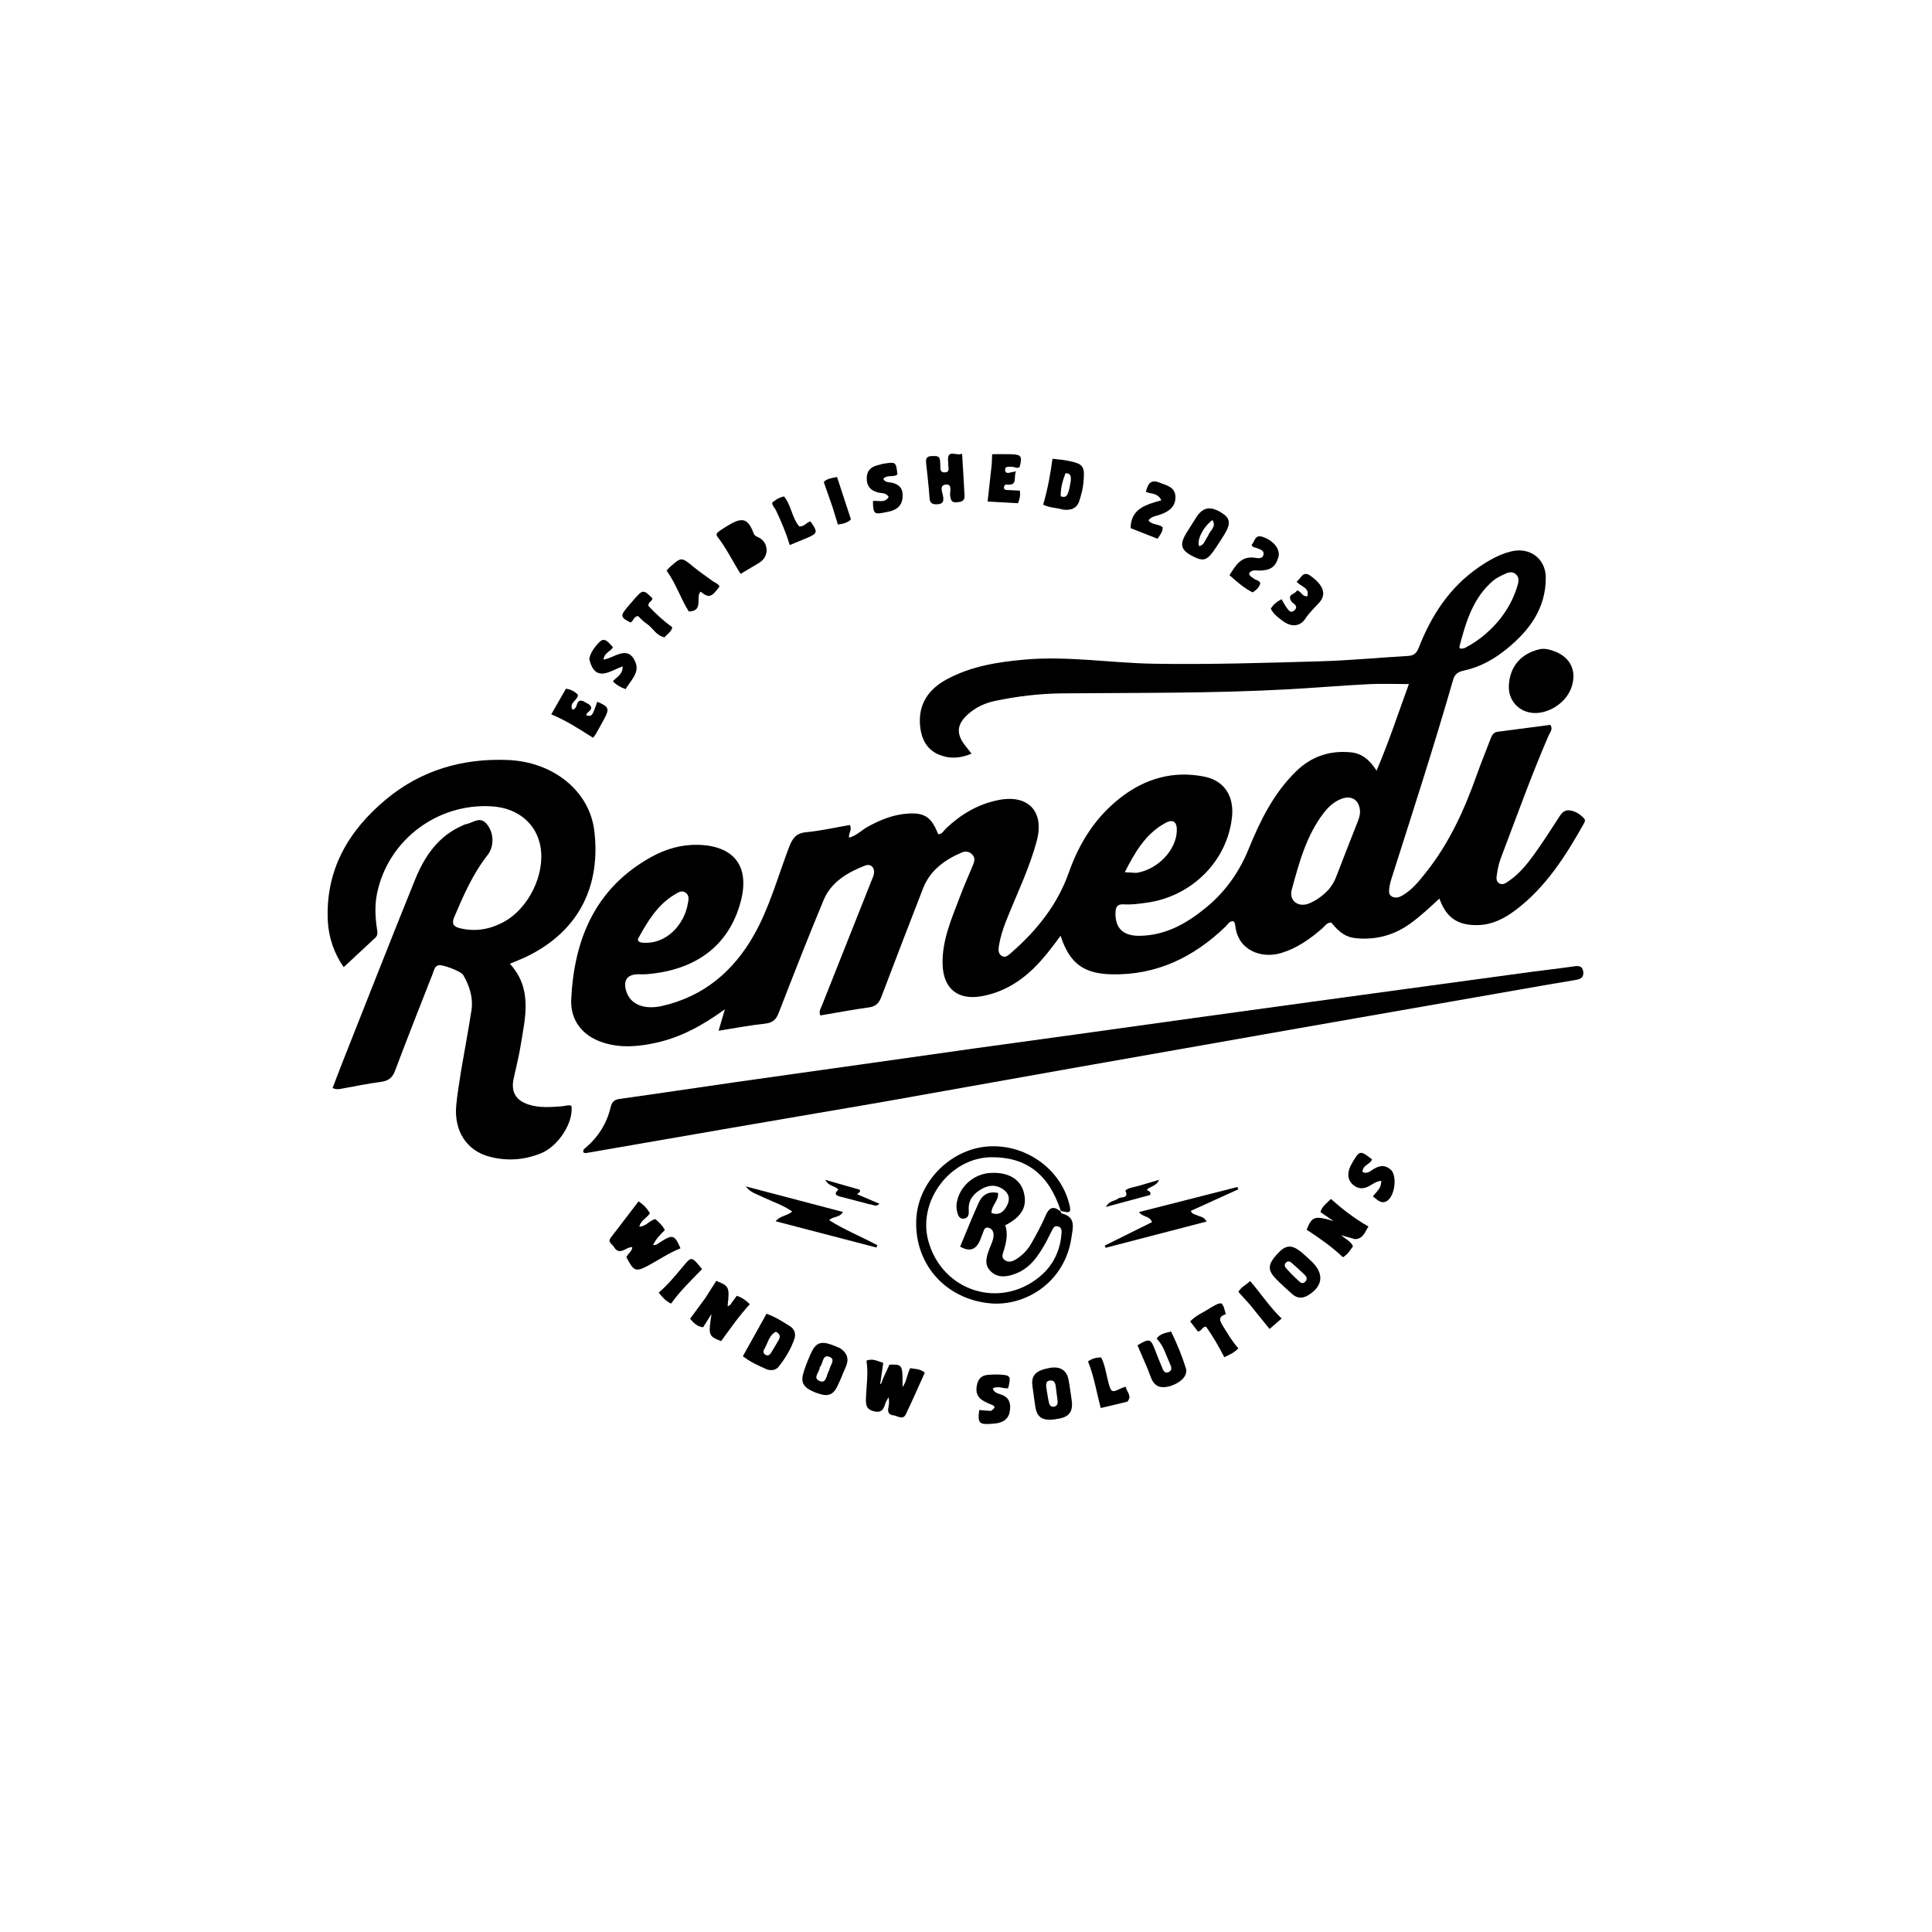 <svg version="1.1" id="Layer_1" xmlns="http://www.w3.org/2000/svg" xmlns:xlink="http://www.w3.org/1999/xlink" x="0px" y="0px"
	 width="100%" viewBox="0 0 1024 1024" enable-background="new 0 0 1024 1024" xml:space="preserve">
<path fill="#000000" opacity="1" stroke="none" 
	d="
M547.53,513.542 
	C539.641,521.104 530.811,526.102 520.298,528.005 
	C507.612,530.301 499.951,523.926 499.597,511.128 
	C499.24,498.195 504.458,486.797 508.831,475.151 
	C510.936,469.546 513.372,464.065 515.675,458.535 
	C516.473,456.618 517.024,454.774 515.356,452.971 
	C513.602,451.074 511.532,451.043 509.411,451.976 
	C500.474,455.908 492.913,461.405 489.226,470.892 
	C481.81,489.974 474.444,509.076 467.197,528.223 
	C465.968,531.469 464.38,533.417 460.663,533.93 
	C451.994,535.125 443.386,536.758 434.789,538.207 
	C433.851,535.989 434.99,534.582 435.568,533.123 
	C444.269,511.149 453.005,489.189 461.729,467.224 
	C462.22,465.987 462.813,464.767 463.115,463.482 
	C463.918,460.056 461.681,457.52 458.447,458.79 
	C449.15,462.441 440.514,467.473 436.488,477.149 
	C428.239,496.971 420.437,516.981 412.666,536.997 
	C411.27,540.592 409.393,542.122 405.494,542.542 
	C397.485,543.405 389.549,544.945 380.867,546.319 
	C382.079,542.187 383.042,538.904 384.206,534.938 
	C372.808,543.217 361.134,549.722 347.794,552.676 
	C338.436,554.748 329.063,555.598 319.717,552.605 
	C308.78,549.103 302.19,540.892 302.76,529.511 
	C304.369,497.421 315.686,470.518 345.289,454.165 
	C352.815,450.008 361.067,447.603 369.669,447.766 
	C389.048,448.132 397.465,459.115 392.662,477.58 
	C386.292,502.068 367.72,514.33 342.782,516.341 
	C341.291,516.462 339.783,516.366 338.284,516.376 
	C332.441,516.414 330.183,519.567 331.901,525.287 
	C334.011,532.314 341.293,535.383 351.033,533.156 
	C372.858,528.165 388.541,514.952 399.428,495.906 
	C407.813,481.236 412.171,464.831 418.172,449.146 
	C419.949,444.501 421.787,441.613 427.276,441.087 
	C435.124,440.336 442.873,438.563 450.454,437.262 
	C451.798,440.038 449.543,441.661 450.059,443.985 
	C454.052,442.918 456.818,439.865 460.238,438.01 
	C466.904,434.393 473.798,431.639 481.436,431.198 
	C490.199,430.692 493.732,433.184 497.252,442.144 
	C499.431,442.16 500.209,440.211 501.472,439.019 
	C509.392,431.544 518.427,426.185 529.219,424.037 
	C544.895,420.917 553.638,430.072 549.54,445.528 
	C545.6,460.388 538.775,474.172 533.148,488.4 
	C531.485,492.605 530.189,496.876 529.441,501.301 
	C529.111,503.255 529.022,505.579 531.038,506.723 
	C532.964,507.816 534.559,506.208 535.89,505.052 
	C549.416,493.292 560.462,479.546 566.46,462.553 
	C572.117,446.528 580.792,432.855 594.241,422.525 
	C607.251,412.532 621.977,408.36 638.355,411.643 
	C649.559,413.889 654.028,422.752 653.013,432.795 
	C650.64,456.277 631.69,475.082 608.059,478.407 
	C603.926,478.989 599.809,479.602 595.64,479.317 
	C592.357,479.093 591.31,480.544 591.228,483.707 
	C591.019,491.86 595.176,496.091 603.935,495.996 
	C618.057,495.843 629.496,489.171 639.884,480.484 
	C649.754,472.229 656.938,461.956 661.823,449.958 
	C667.936,434.945 675.027,420.484 686.889,408.894 
	C695.089,400.882 704.806,397.649 716.032,398.754 
	C721.899,399.332 726.045,402.85 729.611,408.481 
	C736.129,393.217 741.039,378.187 746.732,362.567 
	C739.116,362.567 732.21,362.276 725.338,362.628 
	C711.38,363.343 697.447,364.523 683.492,365.304 
	C643.384,367.548 603.227,367.143 563.082,367.503 
	C551.121,367.61 539.175,369.029 527.427,371.491 
	C521.989,372.63 516.999,374.95 512.833,378.758 
	C507.14,383.961 506.722,388.943 511.424,394.961 
	C512.429,396.248 513.428,397.539 514.925,399.467 
	C508.628,402.129 502.863,402.287 497.257,399.799 
	C491.017,397.029 488.372,391.492 487.701,385.016 
	C486.481,373.251 492.113,365.214 502.101,359.894 
	C514.83,353.114 528.713,350.885 542.899,349.613 
	C565.932,347.549 588.74,351.426 611.677,351.798 
	C641.008,352.273 670.318,351.351 699.623,350.513 
	C715.239,350.066 730.824,348.55 746.431,347.661 
	C749.65,347.478 750.968,345.87 752.064,343.068 
	C758.747,325.975 768.482,311.12 783.916,300.544 
	C789.169,296.944 794.638,293.83 800.876,292.272 
	C810.773,289.801 819.27,296.048 819.294,306.183 
	C819.332,322.391 810.704,334.065 798.779,343.798 
	C792.001,349.331 784.532,353.589 775.834,355.433 
	C773.194,355.993 771.127,357.023 770.204,360.234 
	C760.139,395.242 748.92,429.894 737.856,464.594 
	C737.252,466.487 736.646,468.418 736.407,470.376 
	C736.194,472.118 735.794,474.231 737.891,475.257 
	C739.659,476.123 741.453,475.681 743.134,474.722 
	C748.484,471.671 752.186,466.929 755.918,462.231 
	C768.198,446.772 776.207,429.097 782.75,410.641 
	C785.028,404.212 787.636,397.901 790.065,391.525 
	C790.745,389.741 791.566,388.14 793.709,387.858 
	C803.068,386.626 812.43,385.407 821.694,384.197 
	C823.236,386.497 821.589,388.032 820.934,389.538 
	C811.633,410.919 803.838,432.885 795.542,454.656 
	C794.544,457.276 793.877,460.076 793.48,462.853 
	C793.216,464.703 792.574,467.115 794.802,468.281 
	C796.669,469.258 798.325,467.892 799.824,466.869 
	C805.139,463.241 809.164,458.292 812.876,453.191 
	C817.672,446.603 822.038,439.698 826.475,432.855 
	C827.844,430.743 829.282,429.141 832.049,429.533 
	C835.176,429.977 837.634,431.625 839.674,433.904 
	C840.453,434.775 839.869,435.816 839.378,436.69 
	C829.779,453.757 819.335,470.19 803.437,482.252 
	C797.542,486.724 791.053,490.139 783.375,490.318 
	C772.612,490.57 766.537,486.423 762.919,476.256 
	C757.971,480.818 753.152,485.36 747.789,489.287 
	C739.204,495.573 729.688,498.217 719.133,497.313 
	C713.722,496.85 710.379,494.798 705.569,488.953 
	C703.295,488.918 702.231,490.846 700.782,492.101 
	C694.311,497.706 687.422,502.608 679.102,505.105 
	C668.419,508.312 656.248,503.671 654.76,490.909 
	C654.645,489.924 654.539,488.916 653.644,488.232 
	C651.421,488.224 650.598,490.13 649.343,491.331 
	C632.535,507.398 613.054,516.892 589.286,516.412 
	C574.538,516.113 566.877,510.71 562.147,495.983 
	C557.501,502.242 553.086,508.159 547.53,513.542 
M704.122,471.594 
	C705.823,469.537 707.219,467.346 708.186,464.8 
	C711.842,455.171 715.646,445.599 719.412,436.012 
	C720.206,433.993 720.962,432.002 720.815,429.752 
	C720.447,424.127 716.498,421.417 711.22,423.32 
	C707.177,424.778 704.131,427.565 701.56,430.922 
	C692.326,442.982 688.532,457.362 684.642,471.607 
	C683.057,477.414 688.194,481.156 693.835,478.846 
	C697.562,477.32 700.807,474.996 704.122,471.594 
M776.402,343.456 
	C780.385,341.342 784.144,338.865 787.527,335.9 
	C795.448,328.961 801.262,320.572 804.298,310.417 
	C804.909,308.371 805.363,306.034 803.443,304.357 
	C801.529,302.687 799.321,303.356 797.342,304.323 
	C795.263,305.338 793.075,306.338 791.341,307.82 
	C780.766,316.863 777.013,329.49 773.648,342.266 
	C773.12,344.273 774.62,343.882 776.402,343.456 
M602.323,462.644 
	C613.573,460.931 623.468,450.596 623.74,440.275 
	C623.864,435.543 621.769,433.943 617.601,436.231 
	C607.24,441.917 601.642,451.539 596.158,462.287 
	C598.633,462.456 600.082,462.554 602.323,462.644 
M340.426,499.627 
	C353.566,500.747 362.743,489.635 364.574,478.971 
	C364.92,476.961 365.544,474.506 363.254,473.035 
	C361.197,471.714 359.366,473.069 357.703,474.055 
	C348.594,479.455 343.366,488.153 338.441,497.071 
	C337.758,498.307 338.108,499.346 340.426,499.627 
z"/>
<path fill="#000000" opacity="1" stroke="none" 
	d="
M244.376,567.557 
	C246.291,556.671 248.18,546.22 249.846,535.733 
	C250.936,528.875 248.896,522.592 245.492,516.723 
	C244.38,514.806 234.375,511.029 232.395,511.602 
	C230.263,512.219 230.043,514.312 229.408,515.927 
	C222.65,533.115 215.857,550.292 209.365,567.581 
	C207.918,571.437 205.692,572.922 201.788,573.429 
	C195.047,574.306 188.374,575.702 181.678,576.914 
	C180.049,577.209 178.443,577.692 176.28,576.667 
	C178.102,571.923 179.882,567.162 181.753,562.436 
	C194.438,530.414 206.988,498.337 219.916,466.414 
	C224.95,453.983 232.201,443.091 245.263,437.502 
	C245.722,437.305 246.156,436.959 246.629,436.899 
	C250.31,436.438 254.077,432.449 257.653,436.37 
	C261.907,441.034 262.087,448.545 258.401,453.235 
	C250.586,463.179 245.632,474.623 240.735,486.13 
	C239.304,489.493 240.341,491.126 243.613,491.935 
	C251.938,493.995 259.725,492.632 267.194,488.533 
	C280.319,481.33 289.12,463.174 286.435,448.583 
	C284.191,436.397 274.407,428.293 260.854,427.396 
	C231.928,425.481 205.703,445.198 199.854,473.479 
	C198.568,479.696 198.859,486.079 199.809,492.361 
	C200.072,494.1 200.372,495.667 198.968,496.98 
	C193.513,502.079 188.037,507.156 182.168,512.614 
	C177.165,505.418 174.121,496.955 173.724,487.744 
	C172.571,460.948 184.675,440.266 204.601,423.681 
	C223.223,408.183 245.194,401.848 269.107,402.809 
	C293.215,403.777 312.47,419.184 315.001,440.41 
	C318.315,468.206 308.085,492.996 279.031,507.057 
	C276.376,508.342 273.603,509.385 270.247,510.811 
	C282.466,524.198 278.329,539.348 275.946,554.226 
	C275.002,560.117 273.481,565.914 272.227,571.755 
	C270.74,578.677 273.371,583.257 280.183,585.44 
	C286.032,587.315 292.034,586.782 298.007,586.345 
	C299.637,586.226 301.229,585.455 302.889,586.127 
	C304.053,594.881 296.03,607.508 286.702,611.285 
	C277.792,614.893 268.556,615.5 259.289,613.026 
	C247.401,609.851 240.653,599.498 241.789,586.215 
	C242.311,580.11 243.415,574.055 244.376,567.557 
z"/>
<path fill="#000000" opacity="1" stroke="none" 
	d="
M461.777,585.089 
	C436.636,589.406 411.916,593.609 387.206,597.869 
	C361.675,602.271 336.154,606.731 310.623,611.14 
	C310.186,611.215 309.691,610.958 309.262,610.864 
	C308.72,609.262 309.957,608.711 310.776,608 
	C317.256,602.365 321.605,595.386 323.595,587.057 
	C324.261,584.272 325.297,582.876 328.387,582.448 
	C348.607,579.65 368.788,576.576 388.995,573.682 
	C411.325,570.485 433.669,567.392 456.006,564.239 
	C476.215,561.386 496.417,558.484 516.629,555.657 
	C534.544,553.152 552.471,550.735 570.389,548.254 
	C590.939,545.408 611.482,542.52 632.032,539.676 
	C653.082,536.762 674.135,533.87 695.19,530.984 
	C715.581,528.19 735.974,525.413 756.368,522.633 
	C774.95,520.1 793.531,517.553 812.118,515.051 
	C819.522,514.054 826.954,513.257 834.344,512.172 
	C836.88,511.8 838.719,512.059 839.145,514.901 
	C839.596,517.911 837.851,518.953 835.133,519.396 
	C825.464,520.974 815.815,522.682 806.164,524.37 
	C766.898,531.236 727.631,538.094 688.37,544.991 
	C647.968,552.089 607.568,559.204 567.176,566.357 
	C534.306,572.178 501.448,578.067 468.584,583.922 
	C466.46,584.3 464.329,584.642 461.777,585.089 
z"/>
<path fill="#000000" opacity="1" stroke="none" 
	d="
M562.006,641.966 
	C562.274,642.385 562.472,643.097 562.82,643.181 
	C570.46,645.012 568.62,650.877 567.905,655.824 
	C564.407,680.03 543.038,692.584 524.622,690.78 
	C500.433,688.41 484.157,669.072 485.686,645.55 
	C486.932,626.388 503.415,609.565 522.746,607.724 
	C542.695,605.826 561.815,618.958 566.654,637.881 
	C567.88,642.675 567.433,643.177 562.221,641.777 
	C555.946,622.378 543.932,613.168 525.376,613.358 
	C503.557,613.581 486.238,636.621 492.03,657.721 
	C499.36,684.423 529.983,694.231 551.218,676.526 
	C558.307,670.615 562.006,662.709 562.649,653.453 
	C562.759,651.873 562.559,650.43 560.621,649.982 
	C558.859,649.574 558.25,650.834 557.631,652.008 
	C556.543,654.07 555.602,656.211 554.471,658.248 
	C550.545,665.313 546.246,672.082 538.182,675.109 
	C533.64,676.815 528.883,677.533 525.056,673.777 
	C521.333,670.124 522.941,665.787 524.516,661.645 
	C525.398,659.324 526.62,657.099 526.609,654.51 
	C526.602,652.619 525.739,651.223 523.949,650.729 
	C521.855,650.15 521.561,651.984 521.005,653.329 
	C520.306,655.022 519.776,656.798 518.939,658.418 
	C516.778,662.601 513.584,663.369 508.88,660.743 
	C512.141,652.982 515.273,645.117 518.754,637.411 
	C520.632,633.255 523.987,631.238 528.971,632.291 
	C529.474,636.538 525.284,638.933 525.542,642.955 
	C529.873,644.377 532.232,642.05 533.85,638.74 
	C535.55,635.263 534.706,632.287 531.362,630.127 
	C527.537,627.656 523.756,628.152 520.052,630.321 
	C515.909,632.747 513.127,636.116 513.45,641.214 
	C513.589,643.418 513.427,645.538 510.96,645.897 
	C508.419,646.266 507.678,643.972 507.24,642.02 
	C506.921,640.599 506.858,639.029 507.086,637.59 
	C508.463,628.89 516.135,622.144 525.037,621.67 
	C534.238,621.181 540.606,624.809 542.543,631.645 
	C544.717,639.316 541.745,644.827 532.799,649.442 
	C534.295,653.675 533.43,657.875 532.274,662.086 
	C531.731,664.068 530.235,666.358 532.707,667.977 
	C534.99,669.472 537.202,668.353 539.206,667.014 
	C542.31,664.94 544.827,662.226 546.636,659.02 
	C549.334,654.239 552.006,649.404 554.157,644.364 
	C556.003,640.038 558.21,638.926 562.006,641.966 
z"/>
<path fill="#000000" opacity="1" stroke="none" 
	d="
M816.333,344.029 
	C819.311,343.595 821.712,344.38 824.03,345.259 
	C832.423,348.443 835.773,355.576 832.989,364.089 
	C829.865,373.638 818.049,380.132 809.109,377.211 
	C803.332,375.323 799.572,370.014 799.713,363.942 
	C799.952,353.619 805.907,346.334 816.333,344.029 
z"/>
<path fill="#000000" opacity="1" stroke="none" 
	d="
M325.204,660.606 
	C324.021,659.115 322.106,658.129 323.596,656.165 
	C328.487,649.719 333.424,643.308 338.445,636.752 
	C341.206,638.558 343.051,640.554 344.462,643.08 
	C342.767,645.626 339.617,646.826 338.861,650.136 
	C342.389,650.096 344.063,646.916 347.313,646.131 
	C349.131,647.706 351.026,649.413 352.401,651.929 
	C349.957,654.468 347.498,656.708 346.153,659.94 
	C348.012,660.037 349.229,658.789 350.54,657.967 
	C356.542,654.207 357.695,654.577 360.673,661.64 
	C354.921,663.869 349.836,667.357 344.452,670.294 
	C336.97,674.375 336.101,674.144 332.026,666.375 
	C332.597,664.457 334.884,663.566 335.15,661.031 
	C331.916,660.603 328.367,666.226 325.204,660.606 
z"/>
<path fill="#000000" opacity="1" stroke="none" 
	d="
M467.963,730.801 
	C469.208,728.09 470.311,725.692 471.411,723.302 
	C478.407,723.13 478.407,723.13 478.381,735.144 
	C480.683,732.035 480.679,728.437 482.445,725.154 
	C484.83,725.668 487.517,725.323 490.163,727.534 
	C486.855,734.837 483.633,742.257 480.131,749.542 
	C478.491,752.954 475.711,750.358 473.496,750.145 
	C471.382,749.941 470.329,748.564 470.828,746.256 
	C471.209,744.491 471.419,742.689 470.96,740.559 
	C470.361,741.705 469.581,742.795 469.199,744.009 
	C468.275,746.941 467.266,748.982 463.331,748.049 
	C459.526,747.148 458.856,745.149 458.952,741.673 
	C459.141,734.878 460.371,728.098 459.232,721.156 
	C462.478,719.89 465.111,721.354 468.134,722.365 
	C467.573,726.268 467.038,729.99 466.507,733.691 
	C467.535,733.174 467.43,732.012 467.963,730.801 
z"/>
<path fill="#000000" opacity="1" stroke="none" 
	d="
M634.199,644.016 
	C636.059,644.931 638.14,644.776 639.527,647.442 
	C621.529,652.121 603.772,656.737 586.015,661.353 
	C585.853,660.963 585.69,660.573 585.528,660.183 
	C593.856,656.053 602.184,651.924 610.571,647.764 
	C609.386,644.284 605.898,645.355 603.667,642.423 
	C621.359,637.914 638.594,633.522 655.829,629.129 
	C656,629.535 656.17,629.942 656.341,630.348 
	C647.932,634.168 639.524,637.988 631.144,641.796 
	C631.908,643.498 632.981,643.561 634.199,644.016 
z"/>
<path fill="#000000" opacity="1" stroke="none" 
	d="
M404.515,634.583 
	C401.112,632.891 397.681,632.075 395.292,628.833 
	C412.318,633.305 429.344,637.777 446.794,642.361 
	C444.889,645.584 441.469,644.549 439.498,646.744 
	C447.688,651.926 456.627,655.48 465.023,659.998 
	C464.861,660.404 464.698,660.81 464.535,661.215 
	C446.893,656.619 429.25,652.022 411.092,647.291 
	C413.801,644.091 417.359,644.528 419.884,642.111 
	C415.18,638.833 409.868,637.08 404.515,634.583 
z"/>
<path fill="#000000" opacity="1" stroke="none" 
	d="
M718.252,656.789 
	C715.838,656.108 713.785,655.525 710.889,654.703 
	C713.355,656.952 716.04,657.886 717.09,660.567 
	C715.689,662.581 714.429,664.704 711.793,666.371 
	C705.928,660.824 699.311,656.157 692.539,651.759 
	C695.429,644.692 696.673,644.232 706.763,647.155 
	C703.879,645.178 701.946,643.853 699.865,642.426 
	C700.667,639.379 703.115,637.876 705.398,635.471 
	C711.602,640.947 717.973,645.899 725.318,650.084 
	C723.379,652.982 722.674,656.487 718.252,656.789 
z"/>
<path fill="#000000" opacity="1" stroke="none" 
	d="
M373.882,687.912 
	C375.944,684.702 377.795,681.781 379.634,678.879 
	C386.57,681.741 386.734,682.111 385.645,692.28 
	C387.22,692.082 387.563,690.608 388.378,689.671 
	C389.128,688.808 389.751,687.835 390.509,686.804 
	C393.232,687.672 395.31,689.167 397.408,691.249 
	C391.712,697.493 386.995,704.272 382.201,710.828 
	C375.525,708.207 375.38,707.802 377.12,696.432 
	C375.358,699.218 374.002,701.361 372.654,703.492 
	C369.603,703.075 367.697,701.354 365.788,698.951 
	C368.422,695.361 371.047,691.781 373.882,687.912 
z"/>
<path fill="#000000" opacity="1" stroke="none" 
	d="
M382.152,280.853 
	C383.851,279.789 385.238,278.875 386.671,278.041 
	C393.59,274.011 396.532,274.978 399.385,282.552 
	C399.974,284.118 400.939,284.286 402.129,284.872 
	C406.991,287.267 407.767,293.761 403.717,297.296 
	C402.973,297.946 402.113,298.475 401.262,298.987 
	C398.44,300.686 395.597,302.351 392.532,304.166 
	C388.287,297.462 384.986,290.556 380.296,284.526 
	C378.875,282.7 380.823,281.979 382.152,280.853 
z"/>
<path fill="#000000" opacity="1" stroke="none" 
	d="
M406.559,725.843 
	C401.979,723.789 397.721,721.956 393.738,718.822 
	C397.899,711.352 401.984,704.015 406.264,696.329 
	C410.739,697.84 414.736,700.458 418.745,702.949 
	C421.055,704.384 421.939,706.978 421.066,709.557 
	C419.243,714.945 416.297,719.792 412.799,724.251 
	C411.383,726.055 409.253,726.651 406.559,725.843 
M411.261,705.845 
	C407.509,707.752 407.006,711.854 405.109,715.009 
	C404.464,716.08 404.372,717.269 405.673,718.031 
	C407.271,718.966 408.15,717.888 408.874,716.71 
	C410.175,714.592 411.422,712.442 412.665,710.29 
	C413.611,708.653 413.732,707.151 411.261,705.845 
z"/>
<path fill="#000000" opacity="1" stroke="none" 
	d="
M691.076,664.824 
	C692.693,666.308 694.094,667.492 695.394,668.778 
	C701.992,675.298 701.137,681.93 693.111,686.637 
	C690.173,688.36 687.374,688.121 684.848,685.844 
	C682.005,683.282 679.136,680.735 676.456,678.006 
	C671.736,673.201 671.887,670.256 676.872,664.739 
	C681.383,659.746 684.442,659.468 689.69,663.582 
	C690.082,663.889 690.44,664.24 691.076,664.824 
M684.403,675.167 
	C685.709,676.423 687.001,677.694 688.328,678.928 
	C689.341,679.871 690.434,680.687 691.744,679.397 
	C692.91,678.248 692.784,676.929 691.723,675.892 
	C689.374,673.594 686.936,671.381 684.455,669.224 
	C683.486,668.382 682.319,668.321 681.402,669.438 
	C680.646,670.358 680.89,671.284 681.599,672.108 
	C682.352,672.981 683.153,673.812 684.403,675.167 
z"/>
<path fill="#000000" opacity="1" stroke="none" 
	d="
M607.699,724.208 
	C606.015,720.223 604.447,716.603 602.898,713.028 
	C609.294,709.217 609.869,709.411 612.334,715.825 
	C613.406,718.617 614.453,721.423 615.668,724.153 
	C616.364,725.718 616.844,728.214 619.304,727.27 
	C621.668,726.362 620.75,724.241 619.983,722.567 
	C617.922,718.068 616.712,713.131 613.026,709.485 
	C614.883,706.882 617.538,706.528 620.695,705.736 
	C623.797,712.088 626.486,718.618 628.609,725.382 
	C628.882,726.251 628.715,727.366 628.448,728.278 
	C627.441,731.721 621.554,735.175 616.615,735.223 
	C612.574,735.262 610.829,732.577 609.683,729.193 
	C609.151,727.622 608.443,726.112 607.699,724.208 
z"/>
<path fill="#000000" opacity="1" stroke="none" 
	d="
M445.269,714.573 
	C449.385,717.323 450.037,720.658 448.189,724.715 
	C446.61,728.181 445.355,731.806 443.604,735.178 
	C441.207,739.797 438.224,740.424 432.161,738.04 
	C426.184,735.691 424.309,733.082 425.698,728.148 
	C426.725,724.5 428.182,720.948 429.721,717.474 
	C432.265,711.733 434.94,710.662 440.777,712.733 
	C442.179,713.23 443.543,713.834 445.269,714.573 
M439.533,726.166 
	C439.789,723.776 443.137,720.632 439.758,719.207 
	C435.889,717.575 436.312,722.498 434.695,724.405 
	C434.591,724.528 434.498,724.698 434.486,724.853 
	C434.308,727.318 430.429,730.514 434.625,732.03 
	C438.151,733.303 437.885,728.827 439.533,726.166 
z"/>
<path fill="#000000" opacity="1" stroke="none" 
	d="
M548.776,745.756 
	C548.206,741.739 547.653,738.149 547.195,734.547 
	C546.474,728.87 549.055,726.267 556.578,724.992 
	C561.773,724.112 565.287,726.185 566.288,730.99 
	C566.994,734.378 567.321,737.843 567.894,741.262 
	C568.924,747.413 567.326,750.629 561.836,751.794 
	C553.475,753.569 549.778,752.033 548.776,745.756 
M554.832,737.11 
	C555.2,739.225 555.475,741.363 555.971,743.448 
	C556.297,744.813 557.103,745.928 558.811,745.538 
	C560.191,745.222 560.681,744.12 560.575,742.892 
	C560.377,740.589 559.94,738.306 559.705,736.004 
	C559.496,733.952 559.343,731.532 556.7,731.695 
	C553.846,731.872 554.377,734.362 554.832,737.11 
z"/>
<path fill="#000000" opacity="1" stroke="none" 
	d="
M563.256,270.067 
	C559.704,268.99 556.258,269.229 552.906,267.466 
	C555.229,259.574 556.704,251.52 557.853,243.145 
	C560.486,243.469 562.941,243.629 565.337,244.092 
	C574.331,245.832 575.085,246.738 574.237,255.984 
	C573.953,259.08 573.059,262.151 572.172,265.153 
	C570.931,269.352 567.832,270.74 563.256,270.067 
M567.58,254.559 
	C567.568,252.748 567.807,250.759 564.717,250.849 
	C563.247,254.789 562.049,258.771 562.22,263.056 
	C565.39,264.211 565.858,261.95 566.451,260.139 
	C566.96,258.586 567.154,256.929 567.58,254.559 
z"/>
<path fill="#000000" opacity="1" stroke="none" 
	d="
M377.268,307.646 
	C378.774,308.906 380.632,309.181 381.34,310.858 
	C377.149,316.654 375.669,317.112 371.323,313.587 
	C368.44,316.62 373.197,323.89 365.088,324.1 
	C360.839,317.488 358.348,309.324 353.325,302.506 
	C353.905,301.821 354.273,301.268 354.752,300.837 
	C361.166,295.06 361.123,295.121 367.786,300.615 
	C370.727,303.041 373.902,305.183 377.268,307.646 
z"/>
<path fill="#000000" opacity="1" stroke="none" 
	d="
M502.594,245.297 
	C501.494,237.192 507.154,242.126 509.93,240.421 
	C510.399,248.326 510.886,255.563 511.23,262.807 
	C511.375,265.849 509.066,266.09 506.799,266.236 
	C504.304,266.397 503.922,264.877 503.605,262.815 
	C503.271,260.642 504.999,256.547 501.412,256.819 
	C497.528,257.113 499.576,261.016 499.902,263.326 
	C500.267,265.916 499.575,267.112 496.96,267.263 
	C494.525,267.403 492.868,267.034 492.663,263.953 
	C492.246,257.677 491.515,251.421 490.834,245.165 
	C490.575,242.791 491.583,241.719 493.871,241.731 
	C495.811,241.742 498.096,241.235 498.275,244.296 
	C498.304,244.794 498.287,245.296 498.346,245.79 
	C498.565,247.637 497.738,250.44 500.703,250.375 
	C503.898,250.304 502.365,247.449 502.594,245.297 
z"/>
<path fill="#000000" opacity="1" stroke="none" 
	d="
M644.411,290.336 
	C639.976,297.026 638.042,297.756 632.586,295.04 
	C625.75,291.638 624.944,288.681 629.067,282.1 
	C630.744,279.422 632.405,276.734 634.126,274.084 
	C637.612,268.718 641.645,268.071 647.62,271.874 
	C652.109,274.731 652.451,277.54 648.926,283.321 
	C647.541,285.592 646.044,287.794 644.411,290.336 
M640.361,283.908 
	C641.109,281.227 644.965,279.32 642.606,275.639 
	C637.737,279.265 634.257,286.136 635.539,289.466 
	C638.327,288.987 638.608,286.25 640.361,283.908 
z"/>
<path fill="#000000" opacity="1" stroke="none" 
	d="
M309.176,371.622 
	C310.806,372.74 312.56,373.132 313.228,374.52 
	C313.929,377.036 310.58,377.154 310.88,379.252 
	C313.855,379.66 313.855,379.66 316.592,371.929 
	C322.677,374.584 323.121,375.574 320.356,380.822 
	C318.809,383.758 317.147,386.635 315.513,389.524 
	C315.276,389.944 314.903,390.287 314.302,391.021 
	C307.367,386.637 300.5,382.109 292.189,378.6 
	C294.959,373.761 297.465,369.382 299.947,365.044 
	C302.783,365.401 304.661,366.606 306.303,368.207 
	C306.472,371.041 301.34,372.507 303.439,376.138 
	C306.932,375.407 304.6,370.208 309.176,371.622 
z"/>
<path fill="#000000" opacity="1" stroke="none" 
	d="
M684.686,319.113 
	C681.592,314.723 686.737,315.062 687.383,312.961 
	C689.734,313.273 689.828,316.128 692.879,316.057 
	C694.389,311.251 689.113,311.009 687.241,308.207 
	C689.537,306.782 690.437,302.268 694.499,305.134 
	C701.566,310.122 703.19,315.006 699.171,319.457 
	C696.691,322.204 694.03,324.639 691.923,327.835 
	C689.048,332.195 684.425,332.416 680.168,329.312 
	C677.643,327.471 675.061,325.635 673.548,322.67 
	C674.846,320.34 676.773,318.895 679.242,317.58 
	C680.183,319.159 680.954,320.735 681.992,322.11 
	C682.933,323.359 683.99,325.268 685.941,323.604 
	C688.117,321.747 686.534,320.457 684.686,319.113 
z"/>
<path fill="#000000" opacity="1" stroke="none" 
	d="
M614.897,255.92 
	C618.842,257.394 622.876,258.384 623.003,263.276 
	C623.126,267.989 620.306,270.963 614.609,272.865 
	C612.619,273.53 610.332,273.692 608.707,275.775 
	C610.515,278.357 613.938,277.56 616.191,279.389 
	C616.432,281.632 615.08,283.295 613.48,285.545 
	C608.718,283.66 603.875,281.743 599.244,279.91 
	C599.417,269.22 607.884,267.419 615.568,265.154 
	C613.391,261.036 610.052,261.913 607.338,260.69 
	C608.39,256.944 609.466,253.604 614.897,255.92 
z"/>
<path fill="#000000" opacity="1" stroke="none" 
	d="
M525.225,747.816 
	C528.991,745.4 526.16,744.819 524.477,744.086 
	C520.506,742.359 516.922,740.57 517.619,735.117 
	C518.116,731.222 519.855,728.945 523.836,728.677 
	C525.818,728.543 527.818,728.445 529.798,728.554 
	C535.652,728.879 535.914,729.336 534.357,735.777 
	C531.697,736.185 528.926,734.271 526.156,735.928 
	C526.908,738.275 529.086,738.573 530.822,739.209 
	C534.907,740.706 535.764,743.72 535.296,747.571 
	C534.83,751.398 532.551,753.483 528.929,754.254 
	C527.796,754.495 526.622,754.571 525.461,754.66 
	C518.925,755.165 518.086,754.204 519.012,747.328 
	C520.966,747.511 522.92,747.698 525.225,747.816 
z"/>
<path fill="#000000" opacity="1" stroke="none" 
	d="
M737.624,620.412 
	C740.762,624.861 738.812,635.081 734.498,636.886 
	C731.67,638.068 729.748,635.602 727.63,634.111 
	C731.689,629.444 731.689,629.444 732.175,625.9 
	C729.483,625.952 727.565,627.661 725.441,628.764 
	C722.445,630.319 719.645,630.148 717.111,627.936 
	C714.562,625.709 714.136,622.828 715.124,619.73 
	C715.524,618.476 716.147,617.268 716.818,616.127 
	C720.617,609.668 720.963,609.624 727.206,614.506 
	C726.265,617.181 722.214,617.431 722.138,621.094 
	C724.694,622.562 726.553,620.461 728.312,619.448 
	C731.641,617.531 734.523,617.37 737.624,620.412 
z"/>
<path fill="#000000" opacity="1" stroke="none" 
	d="
M525.635,246.128 
	C525.707,244.246 525.774,242.785 525.869,240.731 
	C529.345,240.731 532.617,240.643 535.883,240.75 
	C541.371,240.931 541.908,241.794 540.424,247.563 
	C538.948,248.584 537.562,247.277 536.115,247.387 
	C534.698,247.494 532.575,246.922 532.735,249.119 
	C532.895,251.312 534.814,250.625 536.263,250.253 
	C536.721,250.135 537.192,250.068 538.517,249.81 
	C536.993,252.771 539.776,257.646 533.431,256.825 
	C532.626,256.72 532.284,257.392 532.157,258.075 
	C531.966,259.11 532.531,259.651 533.497,259.71 
	C535.784,259.851 538.075,259.929 540.529,260.04 
	C540.905,262.452 540.494,264.451 539.558,266.72 
	C534.27,266.428 529.065,266.142 523.454,265.832 
	C524.227,258.985 524.928,252.768 525.635,246.128 
z"/>
<path fill="#000000" opacity="1" stroke="none" 
	d="
M663.91,313.985 
	C659.207,311.598 655.536,308.312 651.659,304.856 
	C654.969,299.627 657.8,294.536 665.119,295.631 
	C666.789,295.881 669.284,296.323 669.699,293.896 
	C670.084,291.645 667.727,291.165 666.087,290.469 
	C665.211,290.098 664.064,290.299 663.362,288.841 
	C665.032,287.225 665.001,283.204 669.016,284.483 
	C675.012,286.391 678.683,291.161 677.617,295.12 
	C676.22,300.312 673.565,302.229 667.92,302.421 
	C665.907,302.489 663.537,301.625 662.05,303.88 
	C662.278,305.526 663.686,305.929 664.668,306.756 
	C665.667,307.597 667.286,307.466 667.984,309.006 
	C667.545,311.164 666.069,312.651 663.91,313.985 
z"/>
<path fill="#000000" opacity="1" stroke="none" 
	d="
M472.987,255.886 
	C476.853,256.939 478.504,258.98 478.432,262.834 
	C478.359,266.708 476.724,269.13 473.313,270.509 
	C472.102,270.999 470.774,271.222 469.485,271.495 
	C463.234,272.815 462.828,272.474 462.658,265.576 
	C465.419,265.075 468.982,266.876 471.017,263.438 
	C469.678,260.986 467.191,261.528 465.232,260.996 
	C461.324,259.934 459.376,257.613 459.383,253.509 
	C459.39,249.492 461.562,247.464 465.198,246.572 
	C466.322,246.296 467.426,245.896 468.565,245.725 
	C474.884,244.777 474.887,244.795 475.659,251.448 
	C473.585,253.282 470.334,251.309 468.17,253.785 
	C469.007,255.744 470.951,255.494 472.987,255.886 
z"/>
<path fill="#000000" opacity="1" stroke="none" 
	d="
M312.327,349.289 
	C312.868,346.581 314.051,344.605 315.52,342.766 
	C319.414,337.889 320.49,337.908 324.874,343.055 
	C323.708,345.339 320.297,345.83 319.876,349.605 
	C325.76,348.743 332.791,341.489 336.787,350.939 
	C339.165,356.563 334.246,360.667 331.611,365.239 
	C328.827,364.281 326.782,363.088 324.86,361.123 
	C326.83,358.755 330.146,357.584 329.999,353.184 
	C323.347,355.57 315.416,362.192 312.327,349.289 
z"/>
<path fill="#000000" opacity="1" stroke="none" 
	d="
M641.958,692.933 
	C643.874,691.941 645.332,690.738 647.376,690.804 
	C648.816,692.292 649.041,694.29 649.692,696.597 
	C645.187,697.91 646.662,700.375 648.421,703.208 
	C650.851,707.122 653.166,711.1 656.372,714.651 
	C654.17,716.942 651.669,718.036 648.895,719.346 
	C645.932,713.556 642.879,708.283 639.303,703.237 
	C637.287,702.865 637.065,705.462 634.944,705.759 
	C633.709,704.153 632.327,702.356 630.809,700.381 
	C634.023,697.028 638.128,695.494 641.958,692.933 
z"/>
<path fill="#000000" opacity="1" stroke="none" 
	d="
M352.237,337.774 
	C347.729,336.97 346.045,332.698 342.662,330.517 
	C340.894,329.377 339.471,327.704 338.158,326.512 
	C335.642,326.829 335.817,329.275 334.229,329.924 
	C328.972,327.433 328.691,326.352 332.244,322.133 
	C333.635,320.48 335.046,318.843 336.475,317.223 
	C340.684,312.45 341.164,312.449 345.782,317.135 
	C345.818,318.764 343.378,318.95 343.679,321.145 
	C347.351,325.131 351.598,329.024 356.306,332.414 
	C355.946,334.939 353.719,335.884 352.237,337.774 
z"/>
<path fill="#000000" opacity="1" stroke="none" 
	d="
M597.539,742.899 
	C592.667,744.105 588.162,745.16 583.398,746.275 
	C581.162,737.801 579.843,729.442 576.68,721.568 
	C578.833,720.071 581.023,719.488 583.605,719.447 
	C585.765,723.56 586.254,728.225 587.461,732.667 
	C588.952,738.157 589.202,738.263 594.504,735.713 
	C595.076,735.437 595.71,735.292 596.666,734.968 
	C597.026,737.737 600.238,739.676 597.539,742.899 
z"/>
<path fill="#000000" opacity="1" stroke="none" 
	d="
M411.37,270.692 
	C410.627,269.038 409.22,268.108 409.297,266.36 
	C411.06,264.904 412.969,263.665 415.548,263.102 
	C419.42,267.808 419.692,274.485 423.67,279.061 
	C426.263,279.165 427.485,276.814 429.56,276.344 
	C433.588,282.052 433.437,282.712 427.52,285.202 
	C424.664,286.404 421.794,287.57 418.603,288.888 
	C416.618,282.425 414.186,276.675 411.37,270.692 
z"/>
<path fill="#000000" opacity="1" stroke="none" 
	d="
M662.491,691.508 
	C660.373,689.152 658.489,687.059 656.378,684.714 
	C657.785,682.171 660.41,680.996 662.6,678.996 
	C668.287,685.5 672.838,692.672 679.299,698.833 
	C677.072,700.763 675.118,702.457 672.889,704.389 
	C669.335,699.977 666.03,695.874 662.491,691.508 
z"/>
<path fill="#000000" opacity="1" stroke="none" 
	d="
M363.057,670.032 
	C366.426,666.01 366.868,666.141 372.111,672.671 
	C366.432,678.48 360.514,684.194 355.676,690.936 
	C352.715,689.534 351.029,687.419 349.121,685.134 
	C354.505,680.519 358.561,675.318 363.057,670.032 
z"/>
<path fill="#000000" opacity="1" stroke="none" 
	d="
M441.218,268.629 
	C439.602,264.067 438.137,259.865 436.605,255.473 
	C438.278,253.677 440.722,253.402 443.654,252.814 
	C446.107,260.301 448.548,267.75 451.019,275.291 
	C449.116,277.175 446.756,277.643 444.092,278.015 
	C443.169,274.955 442.269,271.972 441.218,268.629 
z"/>
<path fill="#000000" opacity="1" stroke="none" 
	d="
M603.592,628.507 
	C607.427,627.38 610.877,626.358 614.328,625.336 
	C613.165,628.35 610.255,628.667 607.975,630.367 
	C607.972,631.61 610.299,630.866 609.656,633.354 
	C602.559,635.267 594.826,637.351 586.125,639.697 
	C588.061,636.197 590.933,636.686 592.594,635.287 
	C594.002,634.102 598.61,635.542 596.464,631.038 
	C596.426,630.958 597.679,630.085 598.415,629.848 
	C599.983,629.344 601.607,629.014 603.592,628.507 
z"/>
<path fill="#000000" opacity="1" stroke="none" 
	d="
M460.761,638.276 
	C455.437,636.895 450.509,635.516 445.545,634.286 
	C442.939,633.64 441.921,632.706 444.342,630.559 
	C442.769,628.402 439.335,629.009 437.435,625.356 
	C444.254,627.302 450.154,628.985 455.629,630.546 
	C456.541,632.478 454.145,632.006 454.562,633.084 
	C458.422,634.733 462.142,636.321 466.127,638.022 
	C464.11,640.026 462.64,638.282 460.761,638.276 
z"/>
</svg>